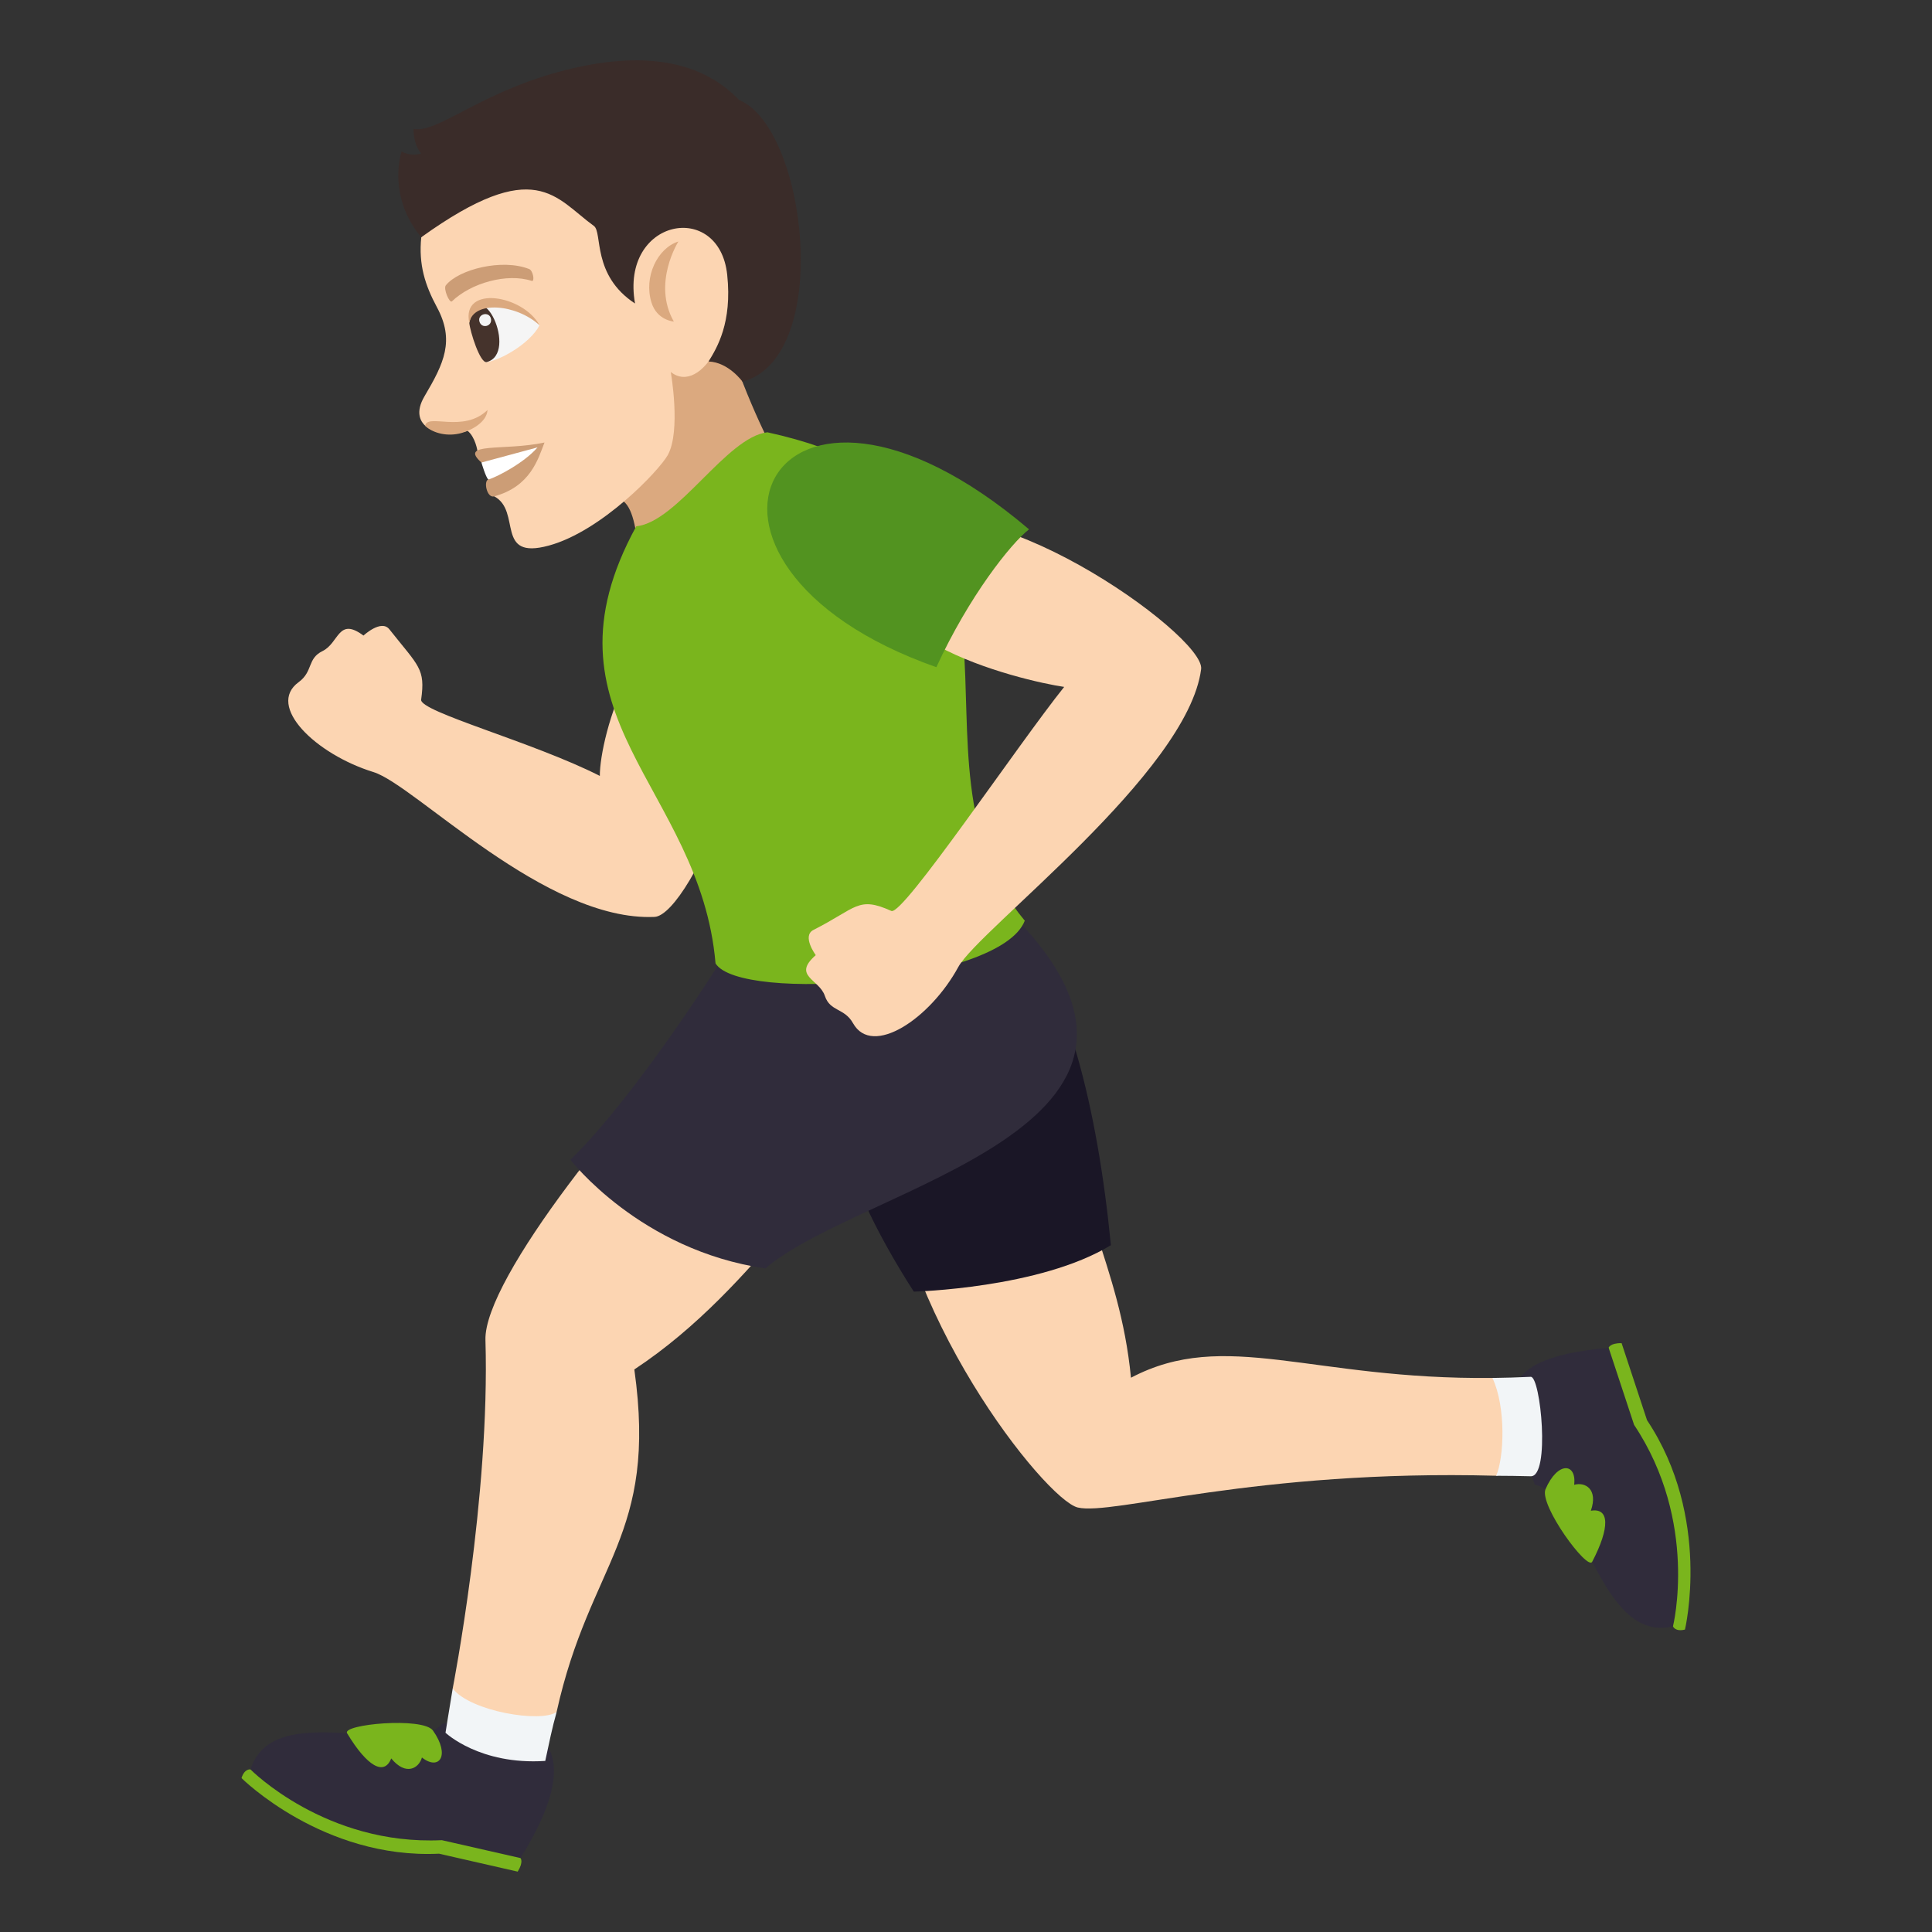 <?xml version="1.0" encoding="utf-8"?>
<!-- Generator: Adobe Illustrator 15.0.0, SVG Export Plug-In . SVG Version: 6.00 Build 0)  -->
<!DOCTYPE svg PUBLIC "-//W3C//DTD SVG 1.1//EN" "http://www.w3.org/Graphics/SVG/1.1/DTD/svg11.dtd">
<svg version="1.1" id="Layer_1" xmlns:x="http://ns.adobe.com/Extensibility/1.0/" xmlns:i="http://ns.adobe.com/AdobeIllustrator/10.0/" xmlns:graph="http://ns.adobe.com/Graphs/1.0/"
	 xmlns="http://www.w3.org/2000/svg" xmlns:xlink="http://www.w3.org/1999/xlink" xmlns:a="http://ns.adobe.com/AdobeSVGViewerExtensions/3.0/"
	 x="0px" y="0px" width="64px" height="64px" viewBox="0 0 64 64" enable-background="new 0 0 64 64" xml:space="preserve">
<rect x="0" y="0" width="64" height="64" fill="#333333" stroke="none"/>
<path fill="#7AB51D" d="M8,58.901c0,0,2.693,2.688,6.544,2.505L17.149,62c0.206-0.33,0.092-0.45,0.092-0.45
	s-1.786-1.842-8.942-2.935C8.299,58.615,8.103,58.574,8,58.901z"/>
<path fill="#302C3B" d="M14.656,57.1c-1.132,1.209-5.603-0.896-6.357,1.516c0,0,2.487,2.525,6.338,2.342l2.604,0.593
	C20.798,55.853,14.656,57.1,14.656,57.1z"/>
<path fill="#7AB51D" d="M11.498,57.416c0.661,1.098,1.23,1.423,1.462,0.834c0.484,0.589,0.917,0.329,1.017-0.031
	c0.569,0.45,0.955-0.062,0.362-0.897C13.992,56.87,11.32,57.12,11.498,57.416z"/>
<path fill="#7AB51D" d="M55.816,53.982c0,0,0.893-3.713-1.256-6.936l-0.842-2.552c-0.387-0.007-0.43,0.153-0.43,0.153
	s-0.643,2.493,2.131,9.225C55.42,53.873,55.486,54.063,55.816,53.982z"/>
<path fill="#302C3B" d="M50.842,49.179c1.613,0.35,2.137,5.292,4.578,4.694c0,0,0.859-3.45-1.289-6.673l-0.842-2.552
	C49.109,45.021,49.896,46.541,50.842,49.179z"/>
<path fill="#7AB51D" d="M52.744,51.735c0.592-1.137,0.574-1.796-0.045-1.69c0.25-0.722-0.195-0.961-0.553-0.859
	c0.088-0.725-0.547-0.791-0.951,0.151C50.99,49.869,52.586,52.042,52.744,51.735z"/>
<path fill="#FCD5B2" d="M23.793,33.569c-2.928,2.794-7.773,8.783-7.712,10.821c0.157,5.191-1.085,11.544-1.085,11.544
	c0.239,1.089,2.853,1.563,3.443,0.775c1.103-4.981,3.354-5.796,2.574-11.344c4.206-2.774,6.414-7.316,8.357-7.803
	c0.227,5.821,5.268,12.123,6.332,12.376c1.156,0.274,5.875-1.266,13.859-1.052c0.652,0.017,0.201-3.243-0.123-3.24
	c-6.002,0.067-8.85-1.652-11.973-0.007c-0.373-3.841-2.021-5.853-2.102-9.663C35.35,35.285,23.793,33.569,23.793,33.569z"/>
<path fill="#F2F5F7" d="M14.996,55.935c-0.141,0.845-0.238,1.464-0.238,1.464s1.132,1.077,3.304,0.934
	c0.127-0.59,0.232-1.112,0.378-1.622C17.925,57.079,15.59,56.697,14.996,55.935z"/>
<path fill="#F2F5F7" d="M50.709,45.609c-0.439,0.021-0.861,0.032-1.27,0.038c0.457,0.972,0.385,2.646,0.123,3.24
	c0.379,0.002,0.758,0.005,1.146,0.016C51.361,48.921,51.035,45.595,50.709,45.609z"/>
<path fill="#DBA97F" d="M19.895,16.752c1.334-1.089,1.219,1.946,1.312,2.297c0,0,1.653-2.551,4.736-3.534
	c0,0-0.717-1.175-1.472-3.19C23.089,6.578,19.895,16.752,19.895,16.752z"/>
<path fill="#FCD5B2" d="M13.955,7.859c-0.093,0.911,0.129,1.591,0.516,2.313c0.6,1.11,0.237,1.861-0.407,2.952
	c-0.614,1.035,0.527,1.437,1.426,1.147c0.263,0.216,0.326,0.67,0.326,0.67s0.837,0.342,0.554,1.5c0.923,0.492,0.01,2.12,1.807,1.633
	c1.754-0.475,3.663-2.494,3.944-2.999c0.443-0.799,0.099-2.753,0.099-2.753c1.015,0.81,2.378-1.538,1.802-3.708
	C23.067,5.017,18.701,1.03,13.955,7.859z"/>
<path fill="#DBA97F" d="M21.581,10.021C21.317,9.172,21.779,8.218,22.473,8c0,0-0.876,1.381-0.152,2.652
	C22.32,10.652,21.763,10.613,21.581,10.021z"/>
<path fill="#F5F5F5" d="M17.873,10.775c-0.333,0.64-1.397,1.209-1.794,1.222C14.51,9.459,16.995,9.758,17.873,10.775z"/>
<path fill="#45332C" d="M16.125,11.994c1.072-0.291-0.22-3.05-0.579-1.299C15.57,10.98,15.907,12.054,16.125,11.994z"/>
<path fill="#DBA97F" d="M17.873,10.775c-0.549-1.009-2.597-1.346-2.327-0.08C15.679,9.945,17.102,10.068,17.873,10.775z"/>
<path fill="#F5F5F5" d="M15.881,10.647c0.069,0.265,0.448,0.162,0.379-0.103C16.194,10.302,15.815,10.403,15.881,10.647z"/>
<path fill="#CC9D76" d="M17.526,8.911c-0.89-0.351-2.327,0.009-2.755,0.538c-0.097,0.105,0.119,0.609,0.2,0.533
	c0.634-0.61,1.827-0.944,2.644-0.677C17.721,9.339,17.661,8.958,17.526,8.911z"/>
<path fill="#CC9D76" d="M15.948,15.322c0.398,0.13,0.229,0.562,0.229,0.562c-0.165,0.045-0.052,0.625,0.192,0.559
	c1.211-0.328,1.46-1.25,1.668-1.784C16.686,14.947,15.176,14.635,15.948,15.322z"/>
<path fill="#FFFFFF" d="M15.948,15.322c0,0,0.147,0.502,0.229,0.562c0.266-0.071,1.192-0.553,1.629-1.064L15.948,15.322z"/>
<path fill="#3A2C29" d="M24.484,3.313c-1.172-1.228-3.07-1.719-5.962-0.936c-2.665,0.721-4.038,2.045-4.823,1.893
	c0,0-0.023,0.482,0.252,0.813c-0.363,0.118-0.648-0.068-0.648-0.064c-0.145,0.489-0.297,1.702,0.652,2.84
	c3.793-2.724,4.438-1.3,5.718-0.375c0.295,0.215-0.074,1.629,1.363,2.57c-0.498-2.818,2.794-3.433,3.054-0.948
	c0.168,1.591-0.341,2.417-0.618,2.869c0.662,0.023,1.125,0.669,1.125,0.669C27.604,11.83,26.729,4.238,24.484,3.313z"/>
<path fill="#DBA97F" d="M16.15,13.581c-0.027,0.412-0.545,0.677-0.872,0.766c-0.439,0.119-0.919,0.018-1.194-0.242
	C14.149,13.68,15.353,14.359,16.15,13.581z"/>
<path fill="#1A1626" d="M30.271,42.787c0,0,4.184-0.104,6.529-1.539c-0.457-4.664-1.465-8.473-3.188-10.869
	C28.561,31.37,24.866,34.362,30.271,42.787z"/>
<path fill="#302C3B" d="M24.264,31.214c-1.431,2.349-3.828,5.737-5.37,7.202c0,0,2.303,3.003,6.461,3.602
	c3.185-2.731,15.034-4.665,8.259-11.639C28.561,31.37,24.264,31.214,24.264,31.214z"/>
<path fill="#FCD5B2" d="M23.604,20.988c-2.452-1.246-3.742,3.428-3.734,4.715c-2.207-1.122-5.975-2.125-5.919-2.527
	c0.145-1.031-0.077-1.097-1.053-2.33c-0.27-0.341-0.857,0.208-0.857,0.208c-0.845-0.628-0.803,0.243-1.356,0.513
	c-0.515,0.25-0.307,0.676-0.792,1.03c-1.08,0.789,0.559,2.386,2.481,2.98c1.377,0.427,5.684,4.953,9.306,4.797
	C22.883,30.323,26.15,22.913,23.604,20.988z"/>
<path fill="#7AB51D" d="M25.42,14.32c-1.352,0.156-2.969,2.975-4.343,3.114c-3.446,6.298,2.121,8.611,2.626,14.479
	c0.803,1.316,9.441,0.675,10.244-1.414C29.387,25.055,35.916,16.616,25.42,14.32z"/>
<path fill="#FCD5B2" d="M29.816,17.705c-2.57,3.322,4.107,4.857,5.436,5.05c-1.523,1.897-5.344,7.595-5.725,7.421
	c-1.109-0.5-1.143-0.099-2.578,0.628c-0.398,0.199,0.074,0.836,0.074,0.836c-0.791,0.696,0.117,0.791,0.303,1.354
	c0.174,0.521,0.648,0.392,0.932,0.902c0.637,1.137,2.557-0.152,3.488-1.865c0.666-1.228,7.605-6.438,8.043-9.866
	C39.936,21.029,32.225,15.614,29.816,17.705z"/>
<path fill="#529320" d="M31.018,22.102c1.08-2.349,2.467-4.096,3.07-4.567C25.526,10.261,21.258,18.668,31.018,22.102z"/>
</svg>
